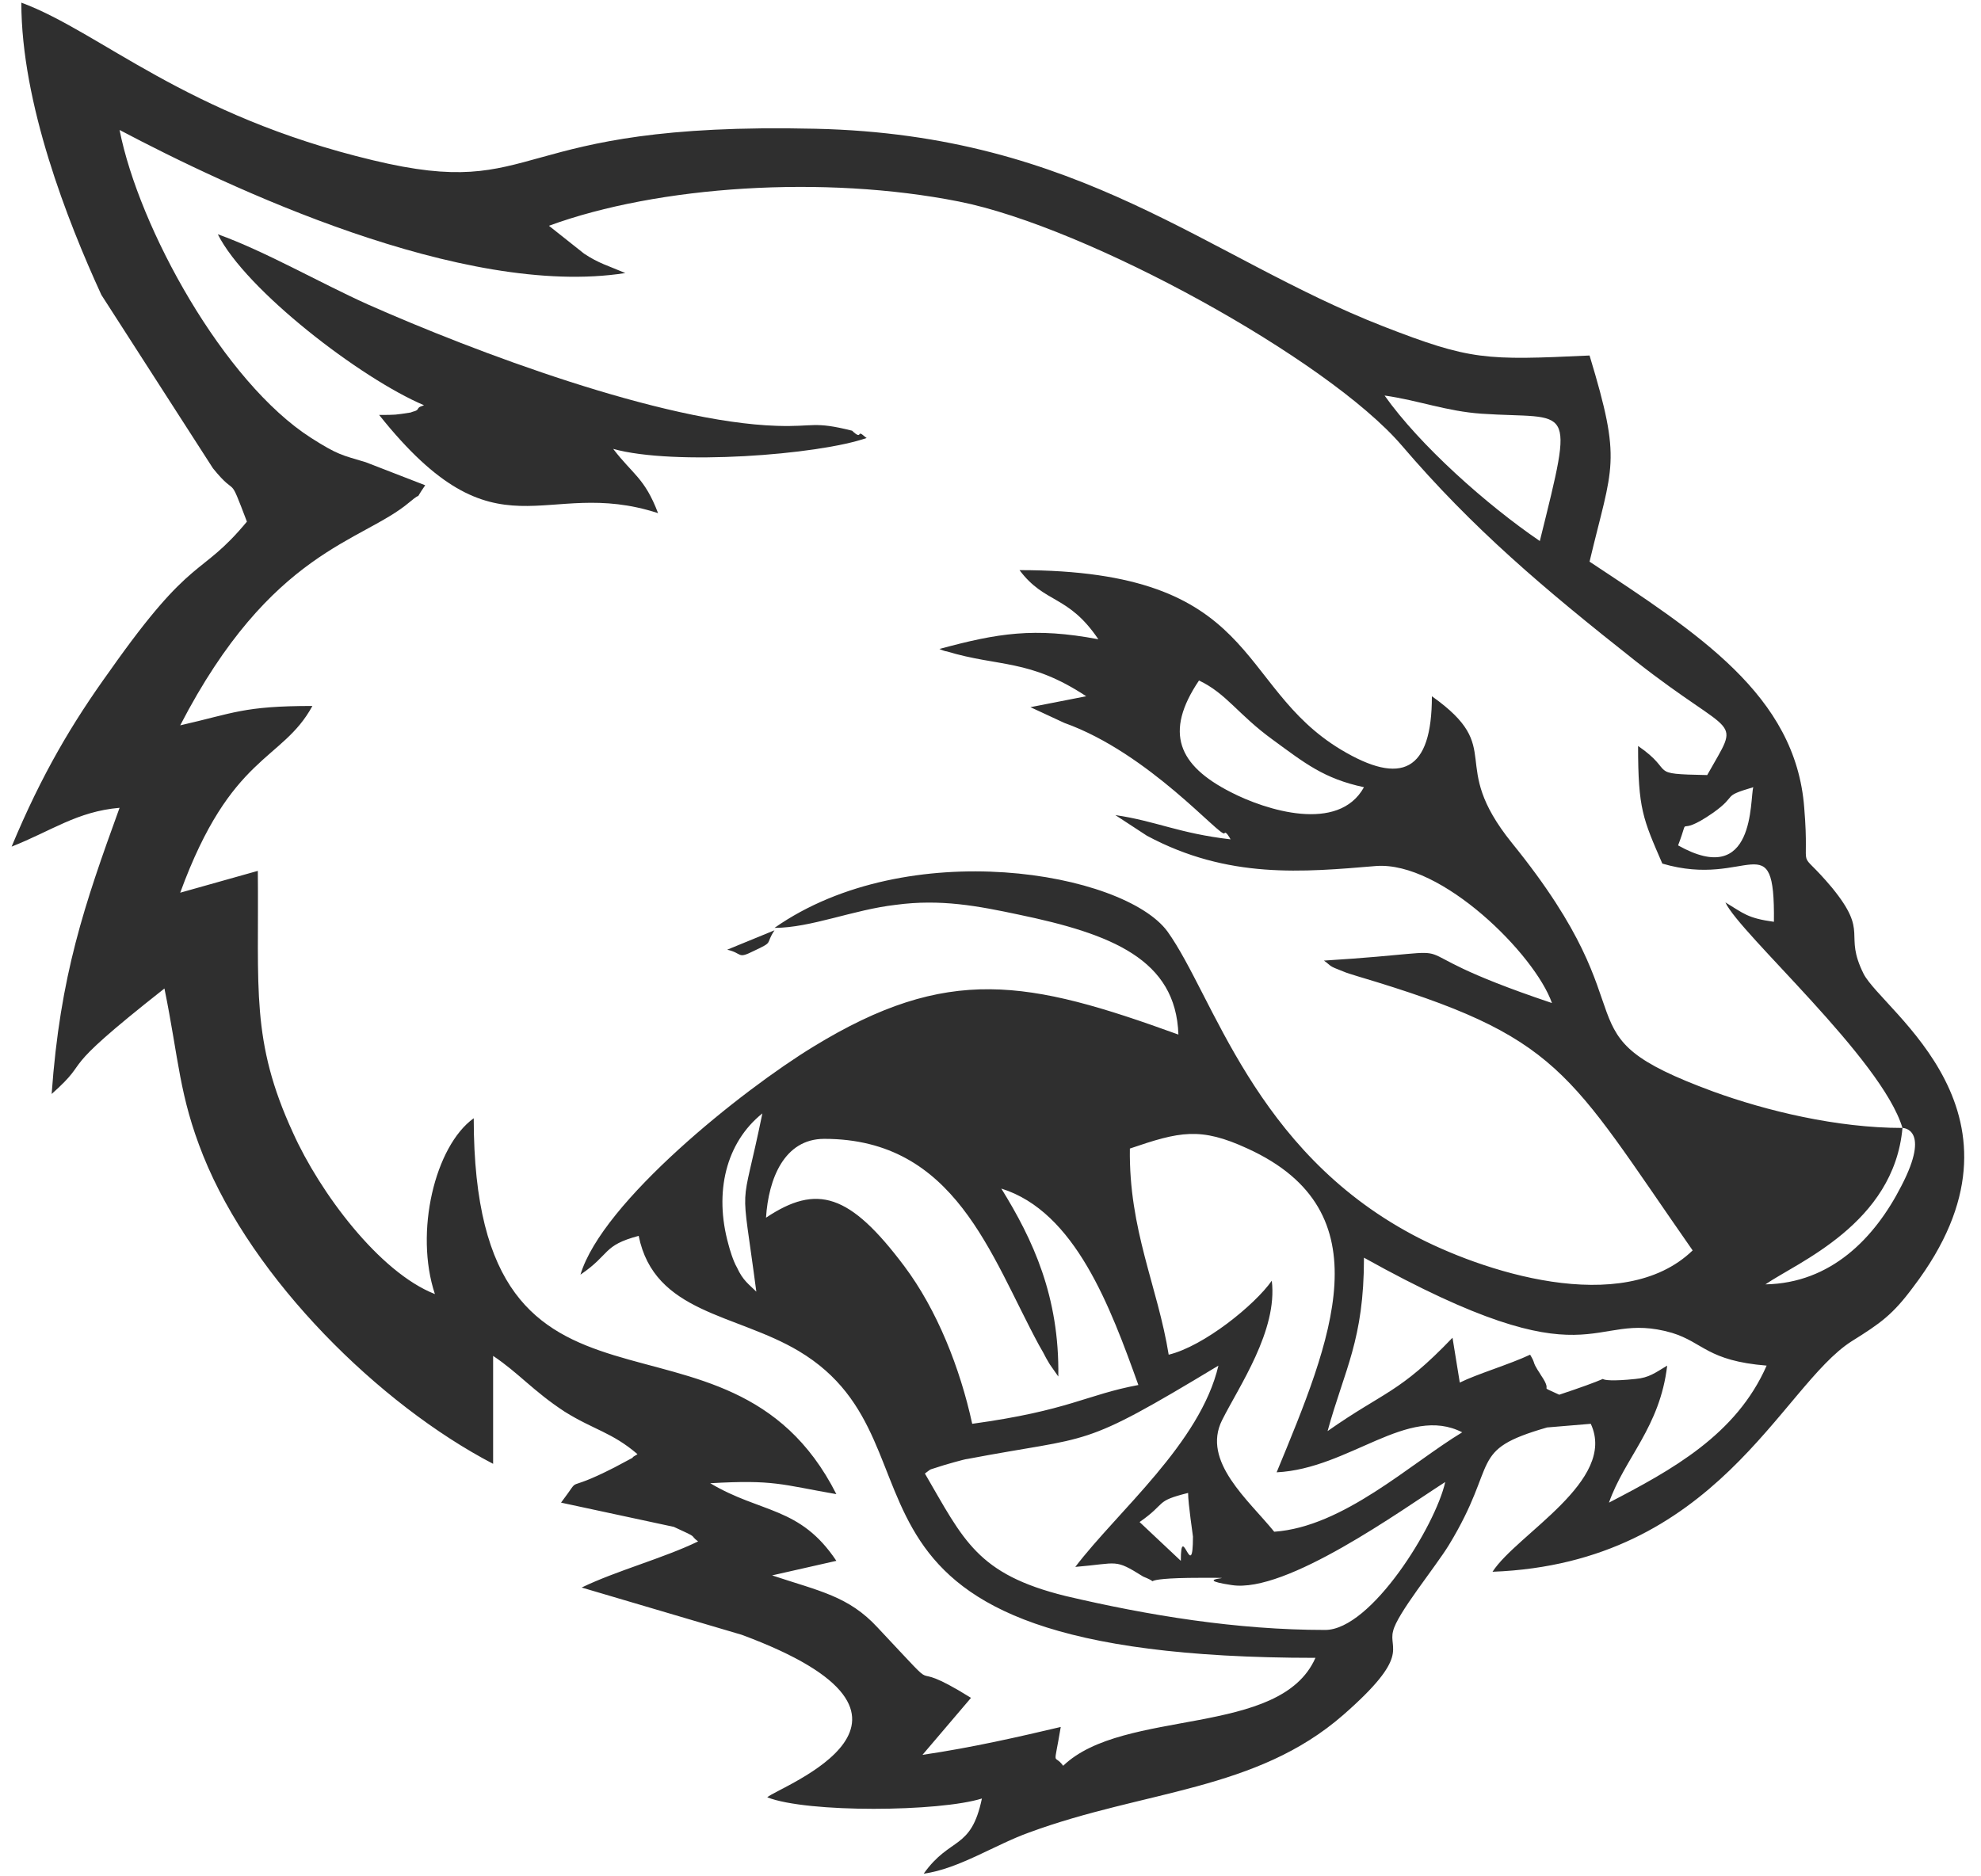<svg width="95" height="90" viewBox="0 0 95 90" fill="none" xmlns="http://www.w3.org/2000/svg">
<path d="M31.558 24.614C30.919 22.927 30.337 22.753 29.406 21.531C32.315 22.345 39.236 21.822 41.562 21.008C41.446 20.949 41.272 20.717 41.214 20.833C41.155 20.949 40.923 20.717 40.864 20.659C39.003 20.193 39.062 20.484 37.258 20.426C31.733 20.251 22.776 16.878 17.657 14.61C15.331 13.563 12.713 12.05 10.445 11.236C11.783 13.912 17.308 18.157 20.333 19.437C20.216 19.495 20.1 19.495 20.042 19.612C19.984 19.728 19.809 19.728 19.693 19.786C18.937 19.902 18.995 19.902 18.181 19.902C23.881 27.057 26.033 22.811 31.558 24.614Z" fill="#2F2F2F"/>
<path d="M5.269 32.175C3.465 34.676 2.011 37.119 0.557 40.609C2.477 39.852 3.698 38.922 5.734 38.747C4.047 43.401 2.884 46.774 2.477 52.474C4.571 50.613 2.419 51.718 7.886 47.414C8.584 50.846 8.584 52.532 9.747 55.44C12.132 61.373 18.181 67.364 23.648 70.214V65.037C24.87 65.852 25.568 66.724 27.08 67.713C28.476 68.585 29.348 68.702 30.57 69.749C30.512 69.807 30.337 69.865 30.337 69.923L29.465 70.388C26.847 71.726 28.011 70.621 26.905 72.075L32.315 73.238C33.594 73.82 33.013 73.587 33.478 73.936C31.791 74.751 29.581 75.332 27.894 76.147L35.572 78.415C46.39 82.428 37.375 85.685 36.793 86.209C38.713 86.965 45.052 86.907 47.088 86.267C46.565 88.768 45.576 88.07 44.296 89.873C45.983 89.641 47.728 88.477 49.356 87.896C54.882 85.86 60.233 85.918 64.421 82.254C67.678 79.404 66.573 79.113 66.806 78.24C66.98 77.426 68.841 75.158 69.481 74.111C71.924 70.098 70.354 69.574 74.192 68.469L76.286 68.294C77.566 71.028 72.738 73.587 71.575 75.391C82.335 74.983 85.418 66.492 88.791 64.339C90.187 63.467 90.769 63.06 91.758 61.722C98.039 53.463 90.304 48.519 89.373 46.716C88.384 44.738 89.664 44.796 87.861 42.586C86.058 40.434 86.814 42.237 86.523 38.747C86.116 33.338 81.405 30.372 76.228 26.94C77.333 22.287 77.799 22.229 76.228 17.052C71.226 17.285 70.528 17.285 66.34 15.656C57.848 12.341 51.858 6.467 39.12 6.176C24.172 5.827 26.091 9.666 17.89 7.688C8.875 5.536 4.803 1.523 1.023 0.127C1.023 4.954 3.233 10.596 4.861 14.144L10.212 22.462C11.434 23.974 10.91 22.578 11.841 25.021C9.573 27.755 9.282 26.475 5.269 32.175ZM63.548 78.182C59.303 78.182 55.056 77.484 51.101 76.554C46.855 75.507 46.216 73.878 44.354 70.679C44.762 70.388 44.413 70.563 45.285 70.272C45.285 70.272 46.274 69.981 46.39 69.981C52.497 68.818 51.683 69.574 58.43 65.503C57.558 69.225 53.602 72.482 51.567 75.158C53.661 74.983 53.428 74.751 54.824 75.623C55.987 76.088 54.01 75.681 57.616 75.681C60.117 75.681 56.743 75.681 59.07 76.03C61.687 76.437 67.213 72.424 69.307 71.086C68.841 73.18 65.759 78.182 63.548 78.182ZM48.019 57.011C51.567 58.116 53.254 62.711 54.591 66.433C52.09 66.899 51.276 67.655 46.623 68.294C46.041 65.619 44.936 62.827 43.366 60.733C40.748 57.243 39.178 56.778 36.735 58.407C36.851 56.545 37.608 54.626 39.527 54.626C45.809 54.626 47.495 60.21 49.822 64.514C50.229 65.212 49.996 64.863 50.345 65.445L50.752 66.026C50.811 62.187 49.531 59.454 48.019 57.011ZM57.209 73.704C57.209 76.03 56.627 72.889 56.627 74.867L54.649 73.006C55.987 72.075 55.347 72.017 56.976 71.61C56.976 72.133 57.209 73.646 57.209 73.704ZM61.106 73.471C59.884 71.959 57.616 70.098 58.605 68.12C59.419 66.492 61.28 63.816 60.989 61.431C60.175 62.594 57.732 64.572 56.045 64.979C55.522 61.722 54.126 58.988 54.184 55.091C56.569 54.277 57.558 54.044 59.826 55.091C66.457 58.116 63.839 64.281 61.222 70.621C64.712 70.447 67.504 67.364 70.121 68.702C67.62 70.214 64.421 73.238 61.106 73.471ZM77.159 72.075C77.915 69.923 79.602 68.469 79.951 65.503C79.369 65.852 79.078 66.084 78.438 66.142C77.333 66.259 76.926 66.201 76.868 66.142C76.461 66.317 75.821 66.55 74.774 66.899C73.669 66.375 74.541 66.899 73.901 65.968C73.843 65.852 73.611 65.561 73.553 65.328C73.494 65.154 73.436 65.096 73.378 64.979C72.389 65.445 70.819 65.91 70.005 66.317L69.656 64.165C67.096 66.84 66.398 66.724 63.665 68.644C64.479 65.677 65.41 64.281 65.41 60.326C76.577 66.55 76.17 62.769 80.183 63.932C81.695 64.398 81.87 65.27 84.72 65.503C83.266 68.818 80.183 70.505 77.159 72.075ZM84.08 37.759C83.906 38.34 84.197 42.644 80.474 40.55C81.114 38.864 80.241 40.318 82.161 38.98C83.382 38.108 82.51 38.224 84.08 37.759ZM71.052 19.844C75.356 20.135 75.53 19.146 73.843 25.951C71.284 24.206 68.085 21.357 66.398 18.972C68.027 19.204 69.365 19.728 71.052 19.844ZM17.541 22.171C16.378 21.822 16.203 21.822 14.924 21.008C10.736 18.332 6.664 10.945 5.734 6.234C10.91 8.968 22.194 14.319 29.988 13.097C29.174 12.748 28.709 12.632 28.011 12.167L26.324 10.829C31.558 8.91 39.527 8.386 45.983 9.666C52.148 10.887 63.665 17.227 67.213 21.357C70.644 25.37 74.018 28.22 78.438 31.71C83.324 35.548 83.499 34.269 81.87 37.177C78.904 37.119 80.416 37.061 78.555 35.781C78.555 38.806 78.787 39.271 79.718 41.423C83.847 42.644 85.127 39.387 85.069 44.215C83.789 44.04 83.615 43.808 82.742 43.284C83.44 44.796 90.246 50.787 91.234 54.103C91.234 54.103 92.63 54.103 91.176 56.895C89.897 59.395 87.803 61.548 84.662 61.606C86.174 60.559 90.827 58.697 91.234 54.103C88.093 54.103 84.72 53.288 82.161 52.358C74.425 49.508 79.485 49.042 72.506 40.434C69.365 36.537 72.273 35.956 68.667 33.396C68.667 37.002 67.213 37.7 64.305 35.956C59.186 32.873 60.466 27.347 48.891 27.347C50.113 28.976 51.218 28.511 52.672 30.663C49.589 30.081 47.844 30.372 45.052 31.128C45.169 31.186 45.343 31.244 45.401 31.244C47.902 32.001 49.356 31.593 52.09 33.396L49.415 33.92L51.043 34.676C55.115 36.13 58.546 40.202 58.721 39.969C58.779 39.852 58.953 40.143 59.012 40.26C56.511 39.969 55.464 39.387 53.486 39.096L54.998 40.085C58.895 42.179 62.502 41.83 65.991 41.539C69.132 41.307 73.611 45.785 74.425 48.112C65.584 45.145 71.866 45.553 63.49 46.076C63.897 46.367 63.665 46.309 64.421 46.599C64.537 46.658 64.944 46.774 65.119 46.832C74.89 49.74 75.123 51.311 81.172 59.977C77.799 63.234 70.993 60.966 67.736 59.221C60.117 55.15 58.197 47.763 55.987 44.68C53.893 41.83 43.54 40.027 37.142 44.506C38.887 44.506 40.923 43.633 42.959 43.401C45.111 43.11 46.914 43.459 48.833 43.866C53.312 44.796 56.394 46.018 56.511 49.624C49.298 47.007 45.46 46.251 39.003 50.206C35.572 52.3 28.883 57.651 27.836 61.14C29.29 60.152 28.883 59.745 30.628 59.279C31.384 63.002 35.281 63.002 38.305 64.805C46.099 69.458 37.782 79.52 63.083 79.52C61.396 83.359 53.893 81.905 50.985 84.697C50.52 84.057 50.52 84.929 50.869 82.835C48.891 83.301 46.623 83.824 44.238 84.173L46.565 81.439C43.017 79.229 45.692 81.905 42.086 78.066C40.69 76.554 39.294 76.321 37.026 75.565L40.108 74.867C38.364 72.25 36.502 72.599 34.059 71.144C37.142 70.97 37.433 71.203 40.108 71.668C34.874 61.315 22.718 70.272 22.718 53.637C20.856 54.975 19.868 59.105 20.856 62.071C18.181 61.024 15.331 57.185 14.051 54.335C12.015 49.915 12.423 47.414 12.364 41.772L8.642 42.819C11.085 36.13 13.528 36.537 14.982 33.862C11.666 33.862 11.201 34.211 8.642 34.792C13.004 26.359 17.367 26.01 19.635 24.09C20.391 23.45 19.751 24.206 20.391 23.276L17.541 22.171ZM65.41 37.759C64.188 39.969 60.698 38.864 59.012 37.991C56.511 36.712 55.813 35.141 57.499 32.64C58.837 33.28 59.361 34.269 61.047 35.49C62.56 36.595 63.49 37.352 65.41 37.759ZM36.27 61.955C35.921 61.606 35.63 61.431 35.339 60.791C35.165 60.501 34.99 59.919 34.932 59.686C34.234 57.185 34.816 54.801 36.56 53.405C35.514 58.523 35.514 56.197 36.27 61.955Z" fill="#2F2F2F"/>
<path d="M36.153 45.611C37.142 45.145 36.677 45.32 37.142 44.622L34.874 45.553C35.63 45.727 35.339 46.018 36.153 45.611Z" fill="#2F2F2F"/>
</svg>
